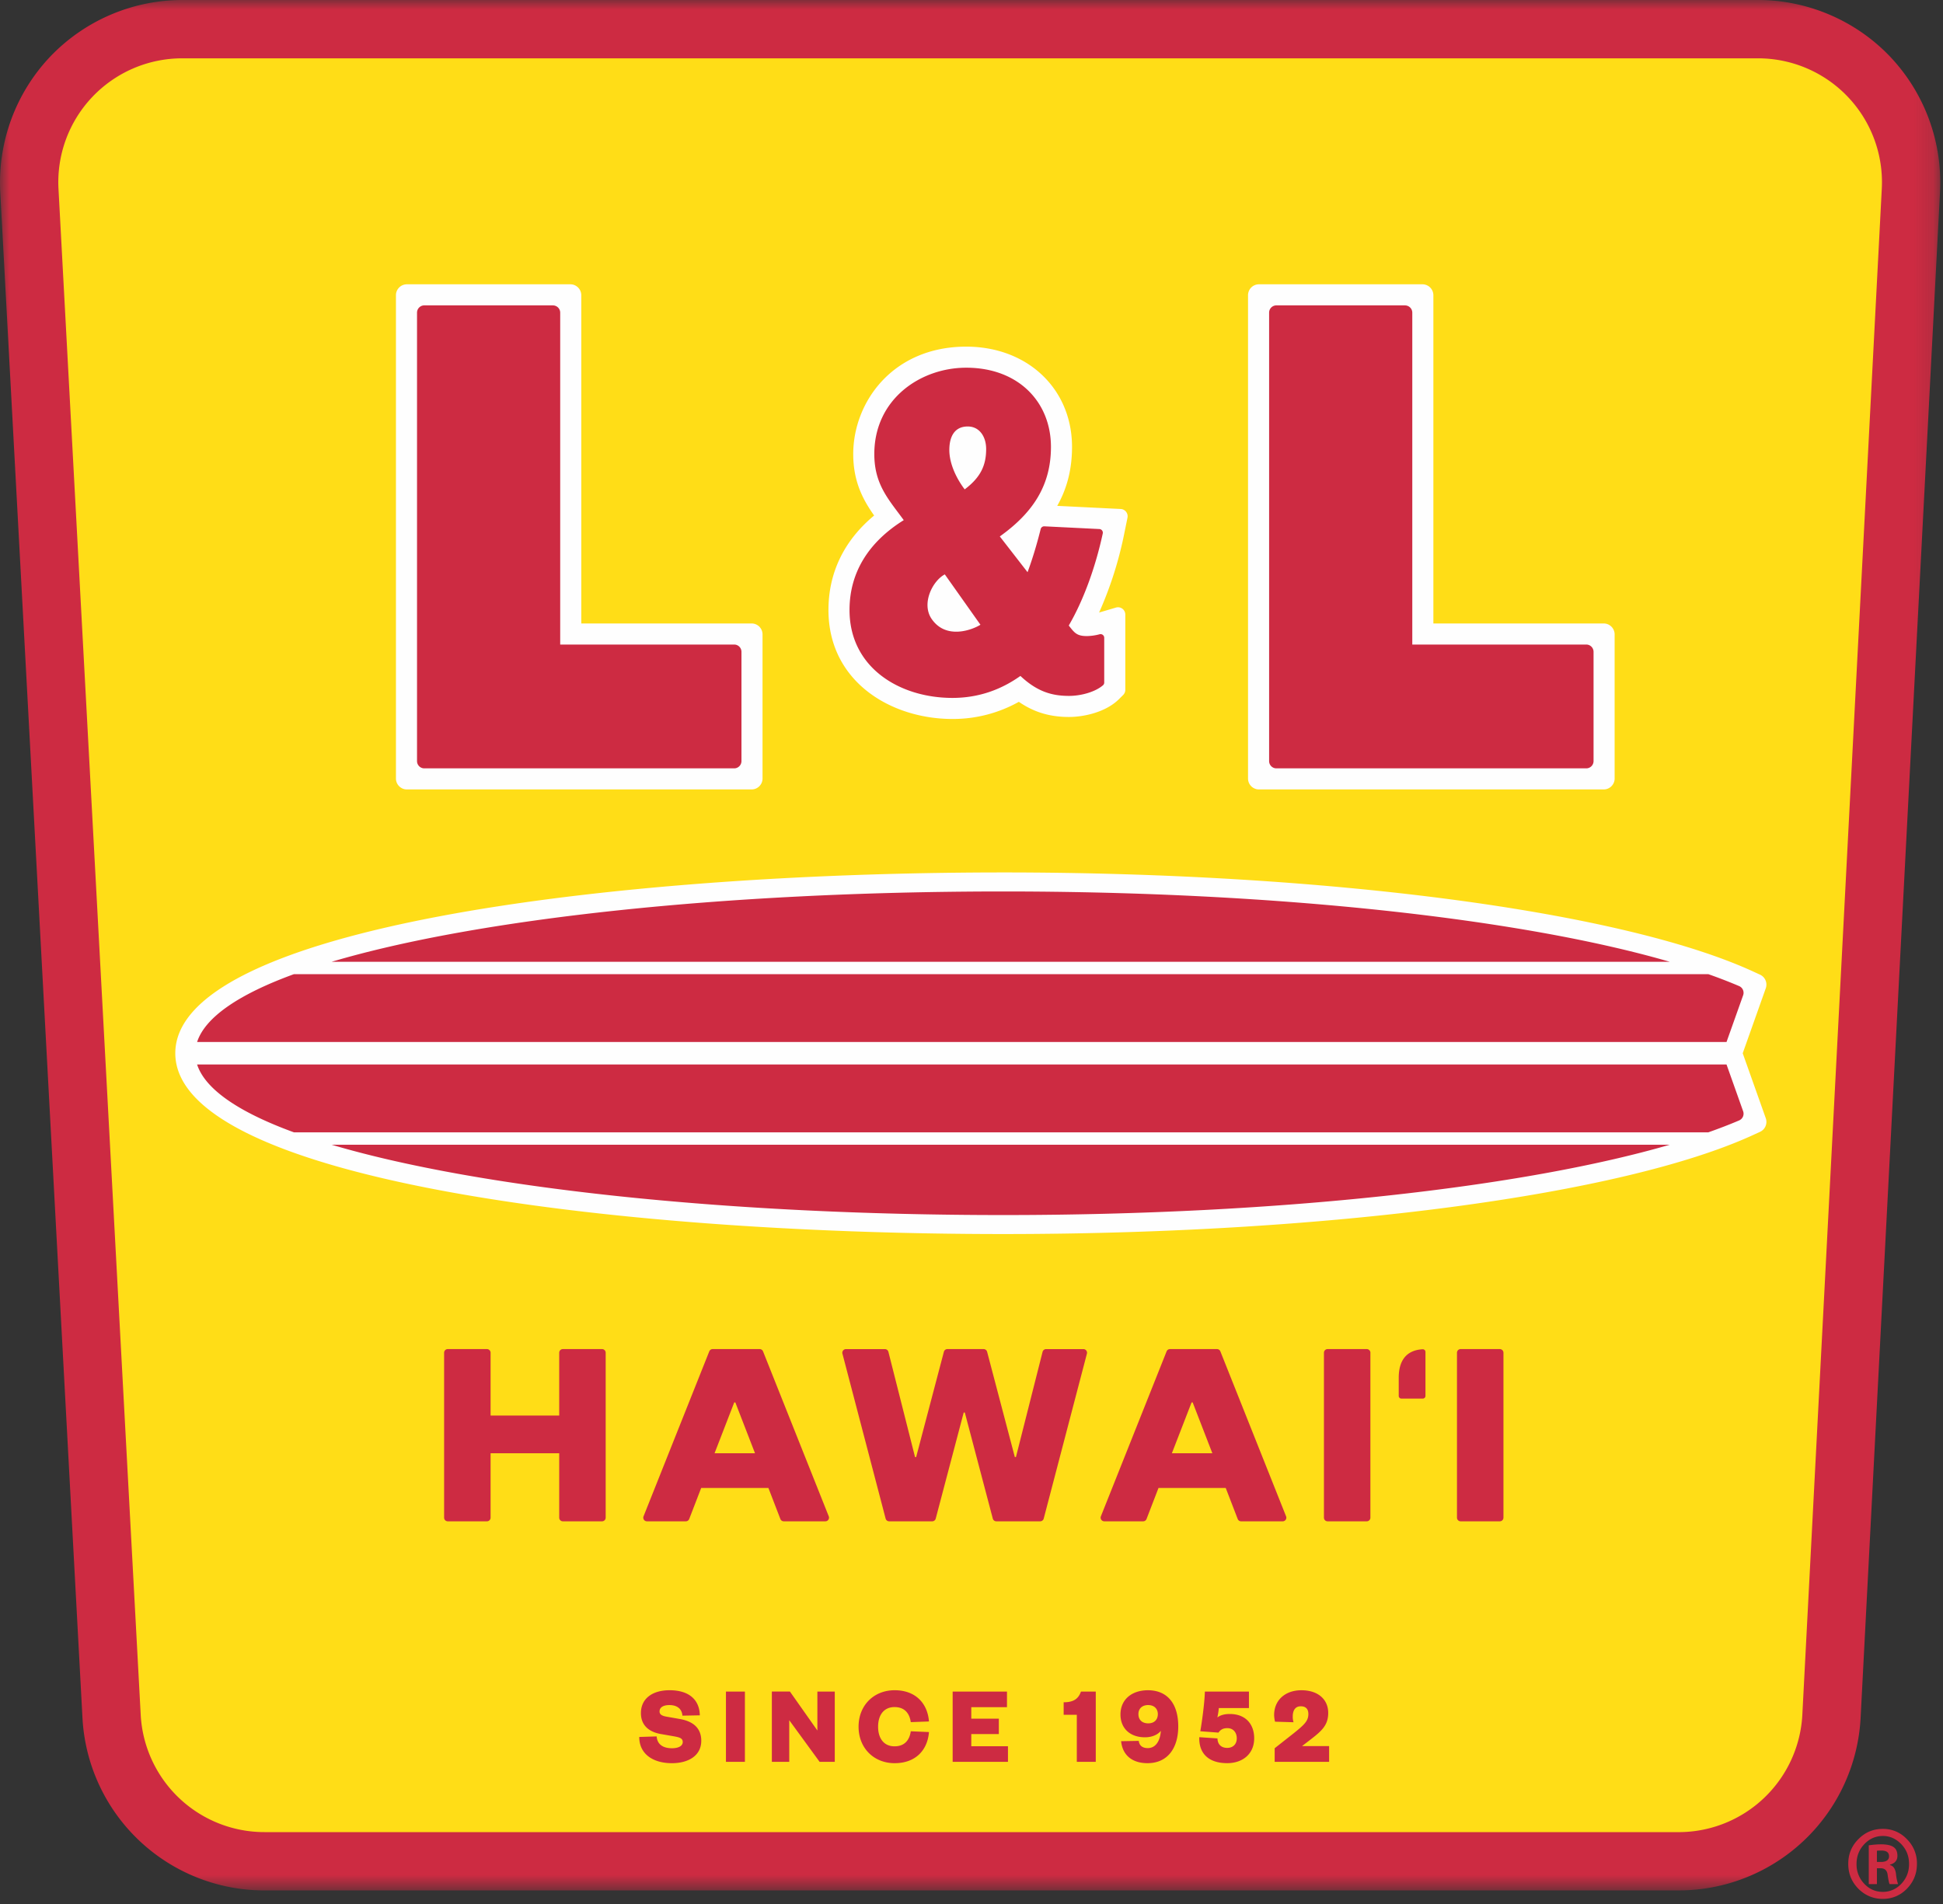 <svg viewBox="0 0 100 98" xmlns="http://www.w3.org/2000/svg" class="block -mb-6 -ml-2 xl:ml-10 w-17 lg:-mb-10 lg:w-20 lg:w-23"><rect x="0" y="0" width="100" height="98" fill="#333333" stroke="none"/><mask id="logo_svg__a" fill="#fff"><path d="M0 0h99.86v97.302H0z" fill-rule="evenodd"></path></mask><mask id="logo_svg__b" fill="#fff"><path d="M0 97.738h99.86V0H0z" fill-rule="evenodd"></path></mask><g fill="none" fill-rule="evenodd"><path d="M13.61 97.302a9.38 9.38 0 01-9.365-8.873L.013 9.883A9.418 9.418 0 012.57 2.93 9.415 9.415 0 019.378 0h81.103c2.56 0 5.04 1.065 6.802 2.921a9.42 9.42 0 012.564 6.945L95.76 88.41a9.376 9.376 0 01-9.366 8.891z" fill="#cd2b42" mask="url(#logo_svg__a)"></path><path d="M86.393 94.3H13.61a6.377 6.377 0 01-6.368-6.034L3.01 9.722a6.377 6.377 0 016.368-6.72H90.48A6.378 6.378 0 0196.85 9.71l-4.089 78.545a6.377 6.377 0 01-6.368 6.046" fill="#ffdd17"></path><path d="M51.64 63.517c-20.525 0-42.618-2.911-42.618-9.305 0-6.393 22.093-9.307 42.618-9.307 16.715 0 31.866 2.004 38.6 5.104l.344.158a.563.563 0 01.295.7l-1.187 3.345 1.187 3.344a.563.563 0 01-.295.7l-.344.158c-6.734 3.1-21.885 5.103-38.6 5.103" fill="#fefefe"></path><path d="M51.64 62.539c14.249 0 26.797-1.436 34.3-3.62H17.066c7.476 2.217 20.169 3.62 34.573 3.62M10.144 53.633h78.714l.856-2.407a.377.377 0 00-.207-.472 26.354 26.354 0 00-1.587-.614H15.13c-2.837 1.035-4.571 2.217-4.986 3.493M51.64 45.884c-14.405 0-27.098 1.403-34.574 3.62H85.94c-7.502-2.184-20.05-3.62-34.3-3.62M15.13 58.283h72.79c.563-.2 1.101-.405 1.587-.614a.376.376 0 00.207-.471l-.855-2.408H10.144c.415 1.276 2.149 2.458 4.987 3.493M96.83 95.25c.266 0 .393.098.393.295 0 .192-.145.291-.424.291h-.2v-.575c.036-.01.112-.011.231-.011m-.049.909c.21 0 .329.101.364.299.043.298.078.474.11.517h.431a2.358 2.358 0 01-.102-.492c-.03-.291-.139-.451-.314-.485v-.022c.261-.072.384-.228.384-.454 0-.222-.07-.368-.209-.458-.132-.091-.35-.135-.63-.135-.188 0-.401.016-.636.051v1.995h.42v-.816zm-1.137 1.055c.344.344.768.523 1.254.523.493 0 .91-.18 1.245-.523.344-.356.516-.778.516-1.284a1.74 1.74 0 00-.516-1.266 1.665 1.665 0 00-1.245-.53c-.486 0-.91.176-1.254.53-.35.35-.52.772-.52 1.266 0 .504.17.926.52 1.284m2.212-.256a1.28 1.28 0 01-.948.418c-.389 0-.7-.143-.961-.418a1.426 1.426 0 01-.397-1.015c0-.4.133-.744.399-1.021.262-.28.582-.423.96-.423.363 0 .675.143.947.423.265.277.397.62.397 1.021 0 .397-.132.735-.397 1.015" fill="#cd2b42"></path><path d="M20.378 40.07V15.196c0-.31.252-.563.563-.563h8.413c.31 0 .563.252.563.563V32.09h8.766c.31 0 .562.252.562.563v7.418c0 .31-.251.562-.562.562H20.941a.563.563 0 01-.563-.562M49.018 37.006c-3.17 0-6.38-1.926-6.38-5.609 0-1.92.808-3.583 2.351-4.863-.56-.791-1.076-1.734-1.076-3.162 0-2.681 2.038-5.53 5.815-5.53 3.155 0 5.446 2.17 5.446 5.162 0 1.125-.248 2.125-.762 3.033l3.267.161c.23.012.395.225.349.45l-.165.81a19.262 19.262 0 01-1.296 4.07l.868-.256a.375.375 0 01.481.36v3.873c0 .1-.04.195-.11.266l-.208.207c-.682.682-1.817.925-2.581.925-.984 0-1.806-.245-2.58-.78a6.937 6.937 0 01-3.419.883M64.232 40.07V15.196c0-.31.252-.563.563-.563h8.413c.31 0 .563.252.563.563V32.09h8.766c.31 0 .563.252.563.563v7.418c0 .31-.252.562-.563.562H64.795a.563.563 0 01-.563-.562" fill="#fefefe"></path><g fill="#cd2b42"><path d="M22.857 78.116v-8.49c0-.104.084-.188.187-.188h2.017c.104 0 .188.084.188.188v3.232h3.532v-3.232c0-.104.083-.188.187-.188h2.017c.103 0 .187.084.187.188v8.49a.188.188 0 01-.187.187h-2.017a.187.187 0 01-.187-.187v-3.317h-3.532v3.317a.188.188 0 01-.188.187h-2.017a.188.188 0 01-.187-.187M36.776 74.8h2.082l-1.013-2.617h-.056zm2.496-5.243l3.382 8.49a.188.188 0 01-.175.256h-2.14a.188.188 0 01-.176-.12l-.615-1.596h-3.461l-.615 1.596a.188.188 0 01-.176.12h-2a.187.187 0 01-.175-.257l3.383-8.49a.188.188 0 01.174-.118h2.419c.077 0 .146.047.175.119zM52.23 74.996h.057l1.371-5.416a.188.188 0 01.182-.141h1.919c.122 0 .212.116.181.234l-2.223 8.49a.188.188 0 01-.182.14h-2.257a.187.187 0 01-.182-.14l-1.44-5.46h-.057l-1.44 5.46a.187.187 0 01-.182.14h-2.215a.188.188 0 01-.182-.14l-2.223-8.49a.188.188 0 01.182-.234h2.002c.086 0 .161.058.182.14l1.371 5.417h.057l1.427-5.418a.187.187 0 01.181-.14h1.863c.085 0 .16.058.182.14zM60.313 74.8h2.083l-1.013-2.617h-.056zm2.496-5.243l3.382 8.49a.187.187 0 01-.174.256h-2.142a.188.188 0 01-.175-.12l-.615-1.596h-3.461l-.615 1.596a.187.187 0 01-.175.12h-2a.188.188 0 01-.175-.257l3.382-8.49a.188.188 0 01.175-.118h2.419c.077 0 .145.047.174.119zM70.53 69.626v8.49a.188.188 0 01-.187.187h-2.017a.187.187 0 01-.187-.187v-8.49c0-.103.084-.188.187-.188h2.017c.104 0 .188.085.188.188M73.226 71.987h-1.1a.138.138 0 01-.138-.138v-.937c0-.575.166-1.404 1.231-1.465a.138.138 0 01.145.138v2.264a.138.138 0 01-.138.138M77.378 69.626v8.49a.188.188 0 01-.188.187h-2.017a.188.188 0 01-.187-.187v-8.49c0-.103.084-.188.187-.188h2.017c.104 0 .188.085.188.188M28.457 15.718h-6.619a.375.375 0 00-.375.375v23.08c0 .207.168.375.375.375h15.948a.376.376 0 00.375-.376V33.55a.375.375 0 00-.375-.375h-8.954v-17.08a.375.375 0 00-.375-.376M49.649 25.188c-.42-.552-.79-1.315-.79-2.026 0-.685.264-1.211.948-1.211.605 0 .947.526.947 1.16 0 .814-.264 1.445-1.105 2.077m-1.701 6.668c-.54-.788.045-1.959.678-2.292l1.834 2.592c-.418.263-1.77.782-2.512-.3m7.058.34c.806-1.384 1.4-3.117 1.75-4.74a.188.188 0 00-.176-.226l-2.83-.14a.187.187 0 00-.19.143c-.203.81-.427 1.549-.675 2.218l-1.428-1.84c1.658-1.186 2.632-2.581 2.632-4.607 0-2.314-1.677-4.078-4.361-4.078-2.342 0-4.73 1.605-4.73 4.446 0 1.578.752 2.35 1.515 3.4-1.794 1.117-2.791 2.68-2.791 4.625 0 2.973 2.586 4.525 5.296 4.525 1.342 0 2.499-.42 3.499-1.131.868.815 1.63 1.027 2.5 1.027.648 0 1.367-.214 1.754-.55a.183.183 0 00.06-.14v-2.302a.188.188 0 00-.235-.181 2.68 2.68 0 01-.658.094c-.527 0-.643-.175-.932-.543M72.311 15.718h-6.619a.375.375 0 00-.375.375v23.08c0 .207.168.375.375.375H81.64a.375.375 0 00.375-.376V33.55a.375.375 0 00-.375-.375h-8.954v-17.08a.375.375 0 00-.375-.376M33.796 89.374c.034.453.384.609.786.609.34 0 .557-.12.557-.322 0-.212-.212-.247-.488-.298l-.66-.115c-.591-.11-1.005-.442-1.005-1.074 0-.734.574-1.177 1.476-1.177.999 0 1.538.488 1.556 1.292l-.896.017c-.028-.373-.299-.545-.671-.545-.322 0-.506.126-.506.327 0 .166.138.23.362.27l.683.12c.758.133 1.102.529 1.102 1.12 0 .77-.666 1.154-1.51 1.154-.981 0-1.682-.477-1.682-1.35z"></path><path d="M37.362 90.683h.976v-3.617h-.976zM42.068 89.07v-2.004h.895v3.617h-.78L40.62 88.54v2.142h-.895v-3.617h.93zM46.043 86.997c1.108 0 1.7.706 1.768 1.608l-.936.034c-.057-.402-.275-.775-.838-.775-.534 0-.844.396-.844 1.01 0 .615.31 1.01.844 1.01.563 0 .78-.372.838-.774l.936.04c-.069.901-.66 1.602-1.768 1.602-1.056 0-1.855-.764-1.855-1.878 0-1.114.799-1.877 1.855-1.877M51.877 90.683H49.03v-3.617h2.796v.804h-1.837v.591h1.418v.792h-1.418v.626h1.888zM54.743 87.617c.505 0 .758-.172.89-.551h.763v3.617h-.976V88.26h-.677zM59.096 87.76c-.321 0-.505.19-.505.466 0 .287.184.476.505.476.31 0 .494-.19.494-.476 0-.27-.184-.465-.494-.465m.65 1.326c-.168.207-.466.333-.816.333-.793 0-1.263-.482-1.263-1.172 0-.78.591-1.25 1.412-1.25 1.016 0 1.562.711 1.562 1.86 0 1.101-.535 1.894-1.585 1.894-.78 0-1.286-.408-1.355-1.132l.907-.016c.029.246.196.372.465.372.402 0 .637-.361.672-.89M64.279 87.916h-1.55a4.143 4.143 0 01-.075.482c.127-.098.322-.178.637-.178.838 0 1.258.546 1.258 1.251 0 .804-.592 1.28-1.39 1.28-.959 0-1.464-.504-1.435-1.337l.936.063c.006.31.195.488.5.488.292 0 .493-.184.493-.494 0-.281-.167-.522-.488-.522-.23 0-.362.092-.453.23l-.936-.07c.086-.493.218-1.446.235-2.043h2.268zM68.405 89.873v.81h-2.802v-.7l1-.787c.55-.442.734-.632.734-.976 0-.224-.103-.396-.39-.396-.299 0-.413.23-.413.523a.95.95 0 00.04.298l-.953-.029a1.73 1.73 0 01-.046-.338c0-.775.574-1.28 1.406-1.28.878 0 1.378.493 1.378 1.165 0 .626-.321.918-.901 1.366l-.448.344z" mask="url(#logo_svg__b)"></path></g></g></svg>